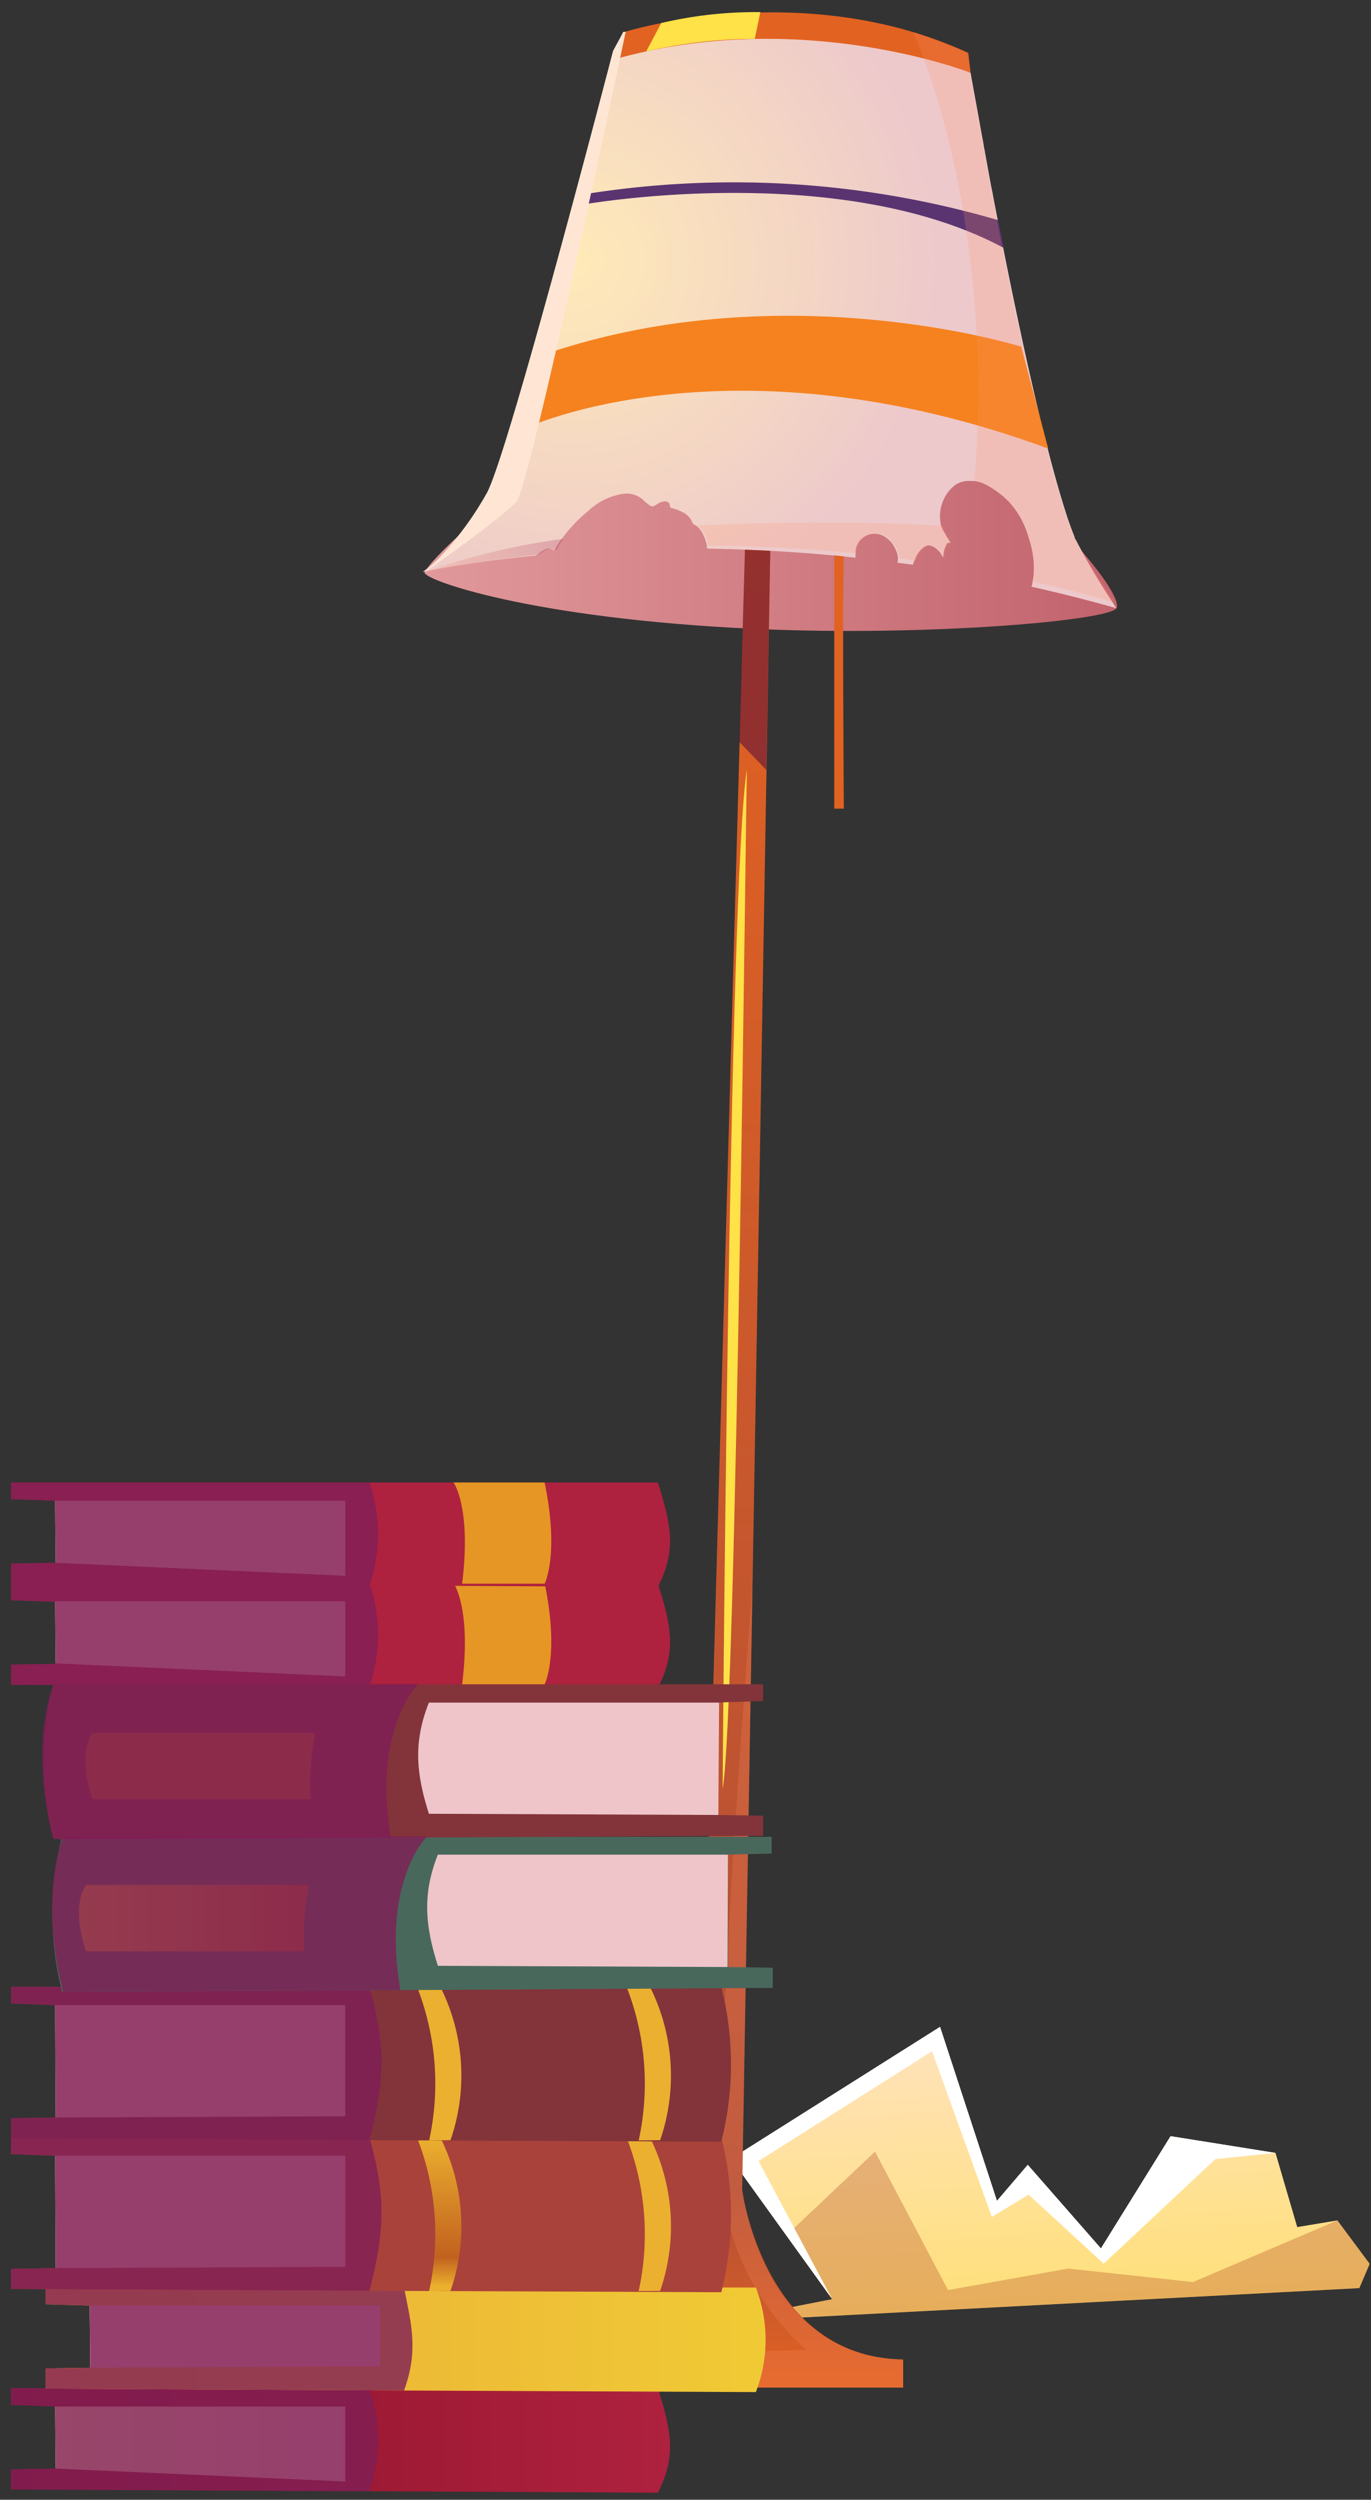 <?xml version="1.0" encoding="UTF-8"?>
<svg data-bbox="0.91 0.998 111.98 204.422" xmlns="http://www.w3.org/2000/svg" viewBox="0 0 113 206" height="206" width="113" data-type="ugc">
    <rect x="0" y="0" width="113" height="206" fill="#333333" stroke="none"/>
    <g>
        <path fill="url(#da1cc694-ec8c-4b28-a208-2a73d4694cd7)" d="m58.93 191.36 9.66-1.89-8.33-11.57 17.22-10.87 4.69 14.34 2.54-2.97 6.03 6.89 5.74-9.25 8.65 1.38 1.79 6.11 3.31-.55 2.66 3.58-.85 2-53.11 2.8z"/>
        <path fill="#9C1800" d="m58.93 191.36 9.66-1.89-3.41-5.6 6.94-6.56 6.02 11.41 9.89-1.77 10.3 1.11 11.9-5.08 2.66 3.58-.85 2-53.11 2.8z" opacity=".25"/>
        <path fill="#ffffff" d="m68.59 189.47-8.33-11.57 17.22-10.87 4.69 14.34 2.54-2.97 6.03 6.89 5.74-9.25 8.65 1.38-4.96.51-9.2 8.62-6.19-5.69-3.03 1.83-4.93-13.65-14.3 9.05 6.07 11.38z"/>
        <path fill="url(#288d84c4-4dbc-40a1-aa2a-fd4cb45ce721)" d="M35 47.16c-.28.55 8.59 3.83 27.34 4.67 14.25.64 29.39-.71 29.71-1.75.65-2.08-14.47-18.95-27.7-18.95-13.23 0-28.44 14.14-29.35 16.03z" clip-rule="evenodd" fill-rule="evenodd"/>
        <path fill="url(#aa2d1329-1da8-4a0b-803c-c61918e35f88)" d="M40.22 194.38s15.41.3 17.4-13.94h3.55s1.77 13.84 13.27 14v2.32H40.22v-2.38z" clip-rule="evenodd" fill-rule="evenodd"/>
        <path fill="url(#7deb8d4d-b916-43ef-9760-aa780f3a3957)" d="m57.63 180.44 3.78-135.41 2.08.08-2.32 135.33h-3.54z" clip-rule="evenodd" fill-rule="evenodd"/>
        <path fill="url(#f3ac1243-91f0-431e-aedc-dd63f7261267)" d="M85.18 47.49c.035-.46.035-.92 0-1.38a8.003 8.003 0 0 0-.38-1.74 7.462 7.462 0 0 0-.94-2.12 8.212 8.212 0 0 0-.8-1 7.361 7.361 0 0 0-1-.82 5.748 5.748 0 0 0-1-.58 2.792 2.792 0 0 0-.75-.21h-.32a1.921 1.921 0 0 0-1.51.54 3.29 3.29 0 0 0-.91 3.16c.066.194.156.38.27.55.09.15.17.32.27.47.083.117.156.241.22.37h-.21a.12.12 0 0 0-.06.06.987.987 0 0 0-.12.23c-.1.214-.16.444-.18.68a.85.85 0 0 1-.05.25.883.883 0 0 0-.1-.22 1.702 1.702 0 0 0-.38-.46 1.24 1.24 0 0 0-.68-.33.692.692 0 0 0-.31.09 2 2 0 0 0-.8 1 1.12 1.12 0 0 0-.07.16c-.05.114-.093.231-.13.35l-1.28-.17c.036-.117.052-.238.05-.36a.369.369 0 0 0 0-.11 2.46 2.46 0 0 0-.3-.82 2.002 2.002 0 0 0-.69-.78 1.571 1.571 0 0 0-2.44.78c-.06.17-.08.351-.06.53a1.385 1.385 0 0 0 0 .35c-4.37-.47-8.48-.69-12.25-.75v-.23c-.063-.3-.16-.592-.29-.87a1.89 1.89 0 0 0-.59-.78c-.11-.07-.27-.12-.32-.25a1.58 1.58 0 0 0-.85-.89 3.374 3.374 0 0 0-.8-.3.666.666 0 0 1-.15-.06c-.08-.06-.06-.2-.08-.29-.02-.09-.09-.11-.14-.15a.36.36 0 0 0-.26-.07 1 1 0 0 0-.52.16c-.136.093-.28.174-.43.24a.359.359 0 0 1-.31-.09 3.433 3.433 0 0 1-.55-.46 2.063 2.063 0 0 0-1.51-.49 5.31 5.31 0 0 0-3 1.44 12.16 12.16 0 0 0-2.15 2.27c-.07.08-.13.17-.19.25-.14.183-.262.381-.36.59 0 .06 0 .11-.09.1a.725.725 0 0 1-.19-.07.853.853 0 0 0-.31-.06 1.44 1.44 0 0 0-.72.38l-.15.1-.14.1c-4.17.41-7.12.92-8.49 1.19l-.84.17c.38-.31 4.5-3.58 5.41-5.11 5-8.24 10.1-37.1 10.1-37.1a41.17 41.17 0 0 1 25.62-.42A29.2 29.2 0 0 1 80 6s.24 1.36.65 3.59c.09.51.19 1.07.3 1.67.053.267.103.547.15.84.06.3.11.61.17.93.09.48.18 1 .27 1.48.09.48.13.73.21 1.1.08.37.1.56.16.84 1.57 8.18 3.86 19.23 5.86 25.54.13.42.26.82.4 1.2.07.21.15.41.22.6l.18.46c0 .09.08.2.14.31a53.047 53.047 0 0 0 3 5.09l.3.47a134.805 134.805 0 0 0-7-1.77 2.25 2.25 0 0 0 .08-.24v-.15c.042-.154.072-.311.09-.47z" clip-rule="evenodd" fill-rule="evenodd"/>
        <path fill="#47003C" d="m60.94 61.15 2.22 2.3.33-18.06-2.09-.09-.46 15.85z" clip-rule="evenodd" fill-rule="evenodd" opacity=".5"/>
        <path fill="url(#69245678-448e-4fe2-a43b-6f60ddc05b2e)" d="m50.49 4.93.85-2.26S66-2 79.81 4.36L80 6S66 .49 50.49 4.93z" clip-rule="evenodd" fill-rule="evenodd"/>
        <path fill="url(#36978e6e-b4a4-46db-9d86-8105436c2ed4)" d="M68.76 45.77v20.87h.79s-.13-18.34 0-20.79l-.79-.08z" clip-rule="evenodd" fill-rule="evenodd"/>
        <path fill="#FFE148" d="M53.26 4.24 54.5 1.9a33.92 33.92 0 0 1 8.17-.9l-.46 2.2a39.57 39.57 0 0 0-8.95 1.04z" clip-rule="evenodd" fill-rule="evenodd"/>
        <path fill="#FFE148" d="M59.56 147.41s.52-74.88 2-84c-.05.04-.86 78.08-2 84z" clip-rule="evenodd" fill-rule="evenodd"/>
        <path fill="url(#c88a90fb-859a-44d7-a2b7-dd3f135daa9a)" d="M43.24 35.31s16.92-8 43.16 1.66l-2.23-8.4s-19.36-6.07-39 .53l-1.93 6.21z" clip-rule="evenodd" fill-rule="evenodd"/>
        <path fill="#5A3471" d="M48.09 16.85s21-3.73 34.64 3.58l-.47-2.29a77.78 77.78 0 0 0-34-2.15l-.17.86z" clip-rule="evenodd" fill-rule="evenodd"/>
        <path fill="url(#9105a388-90d5-4d41-a02e-bdfd300e4321)" d="M35 47.15a56.655 56.655 0 0 1 11.46-2.75c-.07.08-.13.17-.19.25-.14.183-.262.381-.36.59 0 .06 0 .11-.09.1a.728.728 0 0 1-.19-.07.85.85 0 0 0-.31-.06 1.44 1.44 0 0 0-.72.38l-.15.1c-4.23.45-7.24 1-8.63 1.29l-.82.17z" clip-rule="evenodd" fill-rule="evenodd" opacity=".2" style="mix-blend-mode:multiply"/>
        <path fill="url(#b7d546f7-89ff-424c-b427-da1898fa2fdc)" d="M78.22 44.4c.083.117.156.241.22.37h-.21a.12.12 0 0 0-.06.06.987.987 0 0 0-.12.23c-.1.214-.16.444-.18.68a.85.85 0 0 1-.05.25.881.881 0 0 0-.1-.22 1.699 1.699 0 0 0-.38-.46 1.24 1.24 0 0 0-.68-.33.69.69 0 0 0-.31.09 2 2 0 0 0-.8 1 1.11 1.11 0 0 0-.07.16L74.12 46a.369.369 0 0 0 0-.11 2.46 2.46 0 0 0-.3-.82 2 2 0 0 0-.69-.78 1.57 1.57 0 0 0-2.44.78c-.06.17-.08.351-.06.53-4.35-.43-8.46-.61-12.24-.63a4 4 0 0 0-.29-.87 1.89 1.89 0 0 0-.59-.78 196.575 196.575 0 0 1 20.18 0c.066.194.156.38.27.55.04.21.16.38.26.53z" clip-rule="evenodd" fill-rule="evenodd" opacity=".2" style="mix-blend-mode:multiply"/>
        <path fill="url(#afc6f2d8-9116-42e5-b446-24d524d972c1)" d="m92 49.7-.3-.08a81.82 81.82 0 0 0-6.59-1.69c.034-.145.057-.292.07-.44.035-.46.035-.92 0-1.38a8.001 8.001 0 0 0-.38-1.74 7.46 7.46 0 0 0-.94-2.12 8.204 8.204 0 0 0-.8-1 7.346 7.346 0 0 0-1-.82 5.742 5.742 0 0 0-1-.58 2.792 2.792 0 0 0-.75-.21c1.42-17.72-2.57-30.58-4.3-35.17a29.73 29.73 0 0 0-.76-1.85c.67.2 4.45 1.69 4.45 1.69s.45 2.76 1.18 6.87c.053.267.103.547.15.84.06.3.11.61.17.93.09.48.18 1 .27 1.48.09.48.13.73.21 1.1.08.37.1.56.16.84 1.68 9 4.11 20.78 6.26 26.74.07.21.15.41.22.6l.18.46.14.31A59.066 59.066 0 0 0 92 49.7z" clip-rule="evenodd" fill-rule="evenodd" opacity=".2" style="mix-blend-mode:multiply"/>
        <path fill="url(#0c14ca6d-d6b2-4a1f-8df1-f147ee2aaaa7)" d="m40.22 194.38 26.23-.73a21 21 0 0 1-6.89-13.05c-.9-8.22 2.46-49.81 2.46-49.81l-.85 49.65s1.54 13.82 13.27 14v2.32H40.22v-2.38z" clip-rule="evenodd" fill-rule="evenodd" opacity=".2" style="mix-blend-mode:multiply"/>
        <path fill="#FFE148" d="m42.7 196.8.51-2.5 7.79-.22.65 2.72H42.7z" clip-rule="evenodd" fill-rule="evenodd"/>
        <path fill="#FFE148" d="M51.31 193.85s4.5-1.74 6.31-8.49h-.75S53 193.15 45 194.08l6.31-.23z" clip-rule="evenodd" fill-rule="evenodd"/>
        <path fill="#FFE6D4" d="M35 47.16s6.44-4.51 7.57-5.83c1.13-1.32 9-38.71 9-38.71h-.19l-.85 1.57s-8.71 33.58-10.44 36.5A26.722 26.722 0 0 1 35 47.16z" clip-rule="evenodd" fill-rule="evenodd"/>
        <path fill="url(#0add1333-b616-412c-ad53-7482fee2c758)" d="m4.54 198.31.06 5.12-3.69.07v1.65l29.54.15 23.77.12c1.54-3 1.13-5.07 0-8.61H.91v1.38l3.63.12z" clip-rule="evenodd" fill-rule="evenodd"/>
        <path fill="url(#21493c66-8f4b-4e85-990b-0a3285dcd2c7)" d="M4.54 198.32h23.92v6.18l-23.87-1.07-.05-5.11z" clip-rule="evenodd" fill-rule="evenodd"/>
        <path fill="#801E56" d="m4.54 198.31.06 5.12-3.69.07v1.65l29.54.15a13.25 13.25 0 0 0 0-8.49H.91v1.38l3.63.12z" clip-rule="evenodd" fill-rule="evenodd" opacity=".8"/>
        <path fill="url(#b5cdb60c-6411-490e-9bd9-2aece28e87f0)" d="m4.54 132 .06 5.12-3.69.06v1.66l29.54.14 23.77.13c1.54-3 1.13-5.07 0-8.61H.91v1.37l3.63.13z" clip-rule="evenodd" fill-rule="evenodd"/>
        <path fill="url(#3e3f5c0e-a081-464c-af2c-5c11c4f0fc8c)" d="M4.54 131.96h23.92v6.19l-23.87-1.07-.05-5.12z" clip-rule="evenodd" fill-rule="evenodd"/>
        <path fill="#801E56" d="m4.54 132 .06 5.12-3.69.06v1.66l29.54.14a13.22 13.22 0 0 0 0-8.48H.91v1.37l3.63.13z" clip-rule="evenodd" fill-rule="evenodd" opacity=".8"/>
        <path fill="url(#fc9c452e-6147-48c7-a5ec-d6a45b21a22d)" d="m7.39 190 .06 5.12-3.69.06v1.66l29.54.16 29 .13a12 12 0 0 0 0-8.62H3.76v1.38l3.63.11z" clip-rule="evenodd" fill-rule="evenodd"/>
        <path fill="url(#b4c7c2ae-716e-401b-98be-0f3241ace60f)" d="M7.39 190h23.92v5.01l-23.87.11-.05-5.12z" clip-rule="evenodd" fill-rule="evenodd"/>
        <path fill="#801E56" d="m7.39 190 .06 5.12-3.69.06v1.66l29.54.16c1.2-3.3.62-5.36 0-8.49H3.76v1.38l3.63.11z" clip-rule="evenodd" fill-rule="evenodd" opacity=".8"/>
        <path fill="#A9423A" d="m4.54 177.65.06 9.26-3.69.07v1.65l29.54.15 29 .12a25.83 25.83 0 0 0 0-12.75H.91v1.37l3.63.13z" clip-rule="evenodd" fill-rule="evenodd"/>
        <path fill="url(#ac5915d7-90ec-4f42-b77c-9b87769a07b8)" d="M4.54 177.65h23.92v9.16l-23.87.1-.05-9.26z" clip-rule="evenodd" fill-rule="evenodd"/>
        <path fill="url(#a049d9fa-83a6-4984-9819-344d8a7fabab)" d="M35.37 188.8a21.83 21.83 0 0 0-1-12.65h1.92a16.273 16.273 0 0 1 .84 12.64l-1.76.01z" clip-rule="evenodd" fill-rule="evenodd"/>
        <path fill="url(#bfdbdeb9-ad9b-43d4-8974-05c094b7c1b9)" d="M52.64 188.8a21.83 21.83 0 0 0-1-12.65h1.93a16.326 16.326 0 0 1 .84 12.64l-1.77.01z" clip-rule="evenodd" fill-rule="evenodd"/>
        <path fill="#801E56" d="m4.54 177.65.06 9.26-3.69.07v1.65l29.54.15c1.28-4.91 1.36-7.86 0-12.63H.91v1.37l3.63.13z" clip-rule="evenodd" fill-rule="evenodd" opacity=".8"/>
        <path fill="#82343A" d="m4.54 165.24.06 9.26-3.69.06v1.66l29.54.15 29 .12a25.87 25.87 0 0 0 0-12.76H.91v1.38l3.63.13z" clip-rule="evenodd" fill-rule="evenodd"/>
        <path fill="url(#463df9ab-a6f1-41db-b1c2-30ac9e268565)" d="M4.54 165.24h23.92v9.16l-23.87.1-.05-9.26z" clip-rule="evenodd" fill-rule="evenodd"/>
        <path fill="url(#5dafa955-4883-4136-a553-c826289d2333)" d="M35.37 176.39a21.87 21.87 0 0 0-1-12.66h1.92a16.281 16.281 0 0 1 .84 12.64l-1.76.02z" clip-rule="evenodd" fill-rule="evenodd"/>
        <path fill="url(#3de4077a-a96e-4221-aaba-0918033465dd)" d="M52.64 176.39a21.87 21.87 0 0 0-1-12.66h1.93a16.343 16.343 0 0 1 .84 12.64l-1.77.02z" clip-rule="evenodd" fill-rule="evenodd"/>
        <path fill="#801E56" d="m4.54 165.24.06 9.26-3.69.06v1.66l29.54.15c1.28-4.91 1.36-7.86 0-12.64H.91v1.38l3.63.13z" clip-rule="evenodd" fill-rule="evenodd" opacity=".8"/>
        <path fill="#49685C" d="M60 152.83v9.27l3.69.06v1.66l-29.58.18-29 .13a26 26 0 0 1 0-12.76H63.6v1.38l-3.6.08z" clip-rule="evenodd" fill-rule="evenodd"/>
        <path fill="url(#76bddde9-1861-4308-9654-5d6fbf261325)" d="M60 152.84H36.09c-1.34 3.37-1 6 0 9.16l23.87.1.04-9.26z" clip-rule="evenodd" fill-rule="evenodd"/>
        <path fill="url(#30081cb8-ffb4-4806-a0fb-de3fe1ee2204)" d="M25.48 155.33a20.49 20.49 0 0 0-.39 5.48h-18s-1.3-3.49 0-5.48h18.39z" clip-rule="evenodd" fill-rule="evenodd"/>
        <path fill="#82343A" d="m59.27 140.3-.06 9.27 3.69.06v1.66l-29.54.14-28.95.13a25.87 25.87 0 0 1 0-12.76H62.9v1.38l-3.63.12z" clip-rule="evenodd" fill-rule="evenodd"/>
        <path fill="url(#04d3a00d-bec9-4b4b-b9c5-cdc1a6a1c0bb)" d="M59.27 140.31H35.35c-1.34 3.37-1 6 0 9.16l23.86.1.06-9.26z" clip-rule="evenodd" fill-rule="evenodd"/>
        <path fill="url(#3b2dd223-5d87-4359-a898-6eb2b4297b74)" d="M26 142.8a20.284 20.284 0 0 0-.38 5.48h-18s-1.3-3.49 0-5.48H26z" clip-rule="evenodd" fill-rule="evenodd"/>
        <path fill="#801E56" d="M35.2 151.33S31.44 155 33 164l-27.8.12s-2.06-7 0-12.76l30-.03z" clip-rule="evenodd" fill-rule="evenodd" opacity=".8"/>
        <path fill="#801E56" d="M34.45 138.8s-3.75 3.66-2.24 12.64l-27.8.12s-2.07-7 0-12.76h30.04z" clip-rule="evenodd" fill-rule="evenodd" opacity=".8"/>
        <path fill="#E69624" d="M44.89 138.8s1.23-2.37 0-8.34h-7.51s1.49 2 .71 8.34h6.8z" clip-rule="evenodd" fill-rule="evenodd"/>
        <path fill="url(#00e86ea3-2f84-465f-a9e4-55b61abe0fee)" d="m4.54 123.67.06 5.12-3.69.06v1.66l29.54.14 23.77.13c1.54-3 1.13-5.07 0-8.61H.91v1.37l3.63.13z" clip-rule="evenodd" fill-rule="evenodd"/>
        <path fill="url(#cdcdd098-a761-4434-a085-4fbd5a2918af)" d="M4.54 123.67h23.92v6.19l-23.87-1.07-.05-5.12z" clip-rule="evenodd" fill-rule="evenodd"/>
        <path fill="#801E56" d="m4.54 123.67.06 5.12-3.69.06v1.66l29.54.14a13.22 13.22 0 0 0 0-8.48H.91v1.37l3.63.13z" clip-rule="evenodd" fill-rule="evenodd" opacity=".8"/>
        <path fill="#E69624" d="M44.89 130.51s1.23-2.37 0-8.34h-7.51s1.49 2 .71 8.34h6.8z" clip-rule="evenodd" fill-rule="evenodd"/>
        <defs fill="none">
            <linearGradient gradientUnits="userSpaceOnUse" y2="166.659" x2="84.75" y1="189.968" x1="85.963" id="da1cc694-ec8c-4b28-a208-2a73d4694cd7">
                <stop stop-color="#FFE07A" offset=".01"/>
                <stop stop-color="#FFE2BD" offset="1"/>
            </linearGradient>
            <linearGradient gradientUnits="userSpaceOnUse" y2="41.56" x2="92.02" y1="41.56" x1="34.95" id="288d84c4-4dbc-40a1-aa2a-fd4cb45ce721">
                <stop stop-color="#E0989A" offset=".01"/>
                <stop stop-color="#C2636D" offset="1"/>
            </linearGradient>
            <linearGradient gradientUnits="userSpaceOnUse" y2="180.44" x2="57.33" y1="196.8" x1="57.33" id="aa2d1329-1da8-4a0b-803c-c61918e35f88">
                <stop stop-color="#E26221"/>
                <stop stop-color="#B34F36" offset="1"/>
            </linearGradient>
            <linearGradient gradientUnits="userSpaceOnUse" y2="45.03" x2="60.56" y1="180.44" x1="60.56" id="7deb8d4d-b916-43ef-9760-aa780f3a3957">
                <stop stop-color="#B34F36"/>
                <stop stop-color="#E26221" offset="1"/>
            </linearGradient>
            <linearGradient gradientUnits="userSpaceOnUse" y2="13.374" x2="3858.46" y1="13.374" x1="2986.44" id="69245678-448e-4fe2-a43b-6f60ddc05b2e">
                <stop stop-color="#E26221"/>
                <stop stop-color="#B34F36" offset="1"/>
            </linearGradient>
            <linearGradient gradientUnits="userSpaceOnUse" y2="980.12" x2="162.107" y1="1415.68" x1="162.107" id="36978e6e-b4a4-46db-9d86-8105436c2ed4">
                <stop stop-color="#B34F36"/>
                <stop stop-color="#E26221" offset="1"/>
            </linearGradient>
            <linearGradient gradientUnits="userSpaceOnUse" y2="31.49" x2="86.4" y1="31.49" x1="43.24" id="c88a90fb-859a-44d7-a2b7-dd3f135daa9a">
                <stop stop-color="#F5821F"/>
                <stop stop-color="#F5821F" offset="1"/>
            </linearGradient>
            <linearGradient gradientUnits="userSpaceOnUse" y2="45.77" x2="46.46" y1="45.77" x1="34.98" id="9105a388-90d5-4d41-a02e-bdfd300e4321">
                <stop stop-color="#FF936A"/>
                <stop stop-color="#890041" offset="1"/>
            </linearGradient>
            <linearGradient gradientUnits="userSpaceOnUse" y2="181.392" x2="2724.83" y1="181.392" x1="2286.56" id="b7d546f7-89ff-424c-b427-da1898fa2fdc">
                <stop stop-color="#FF936A"/>
                <stop stop-color="#890041" offset="1"/>
            </linearGradient>
            <linearGradient gradientUnits="userSpaceOnUse" y2="1188.09" x2="2437" y1="1188.09" x1="2158.11" id="afc6f2d8-9116-42e5-b446-24d524d972c1">
                <stop stop-color="#FF936A"/>
                <stop stop-color="#890041" offset="1"/>
            </linearGradient>
            <linearGradient gradientUnits="userSpaceOnUse" y2="10870" x2="4264.34" y1="10870" x1="3093.33" id="0c14ca6d-d6b2-4a1f-8df1-f147ee2aaaa7">
                <stop stop-color="#FF936A"/>
                <stop stop-color="#890041" offset="1"/>
            </linearGradient>
            <linearGradient gradientUnits="userSpaceOnUse" y2="201.12" x2=".91" y1="201.12" x1="55.22" id="0add1333-b616-412c-ad53-7482fee2c758">
                <stop stop-color="#AE213F"/>
                <stop stop-color="#8B1126" offset="1"/>
            </linearGradient>
            <linearGradient gradientUnits="userSpaceOnUse" y2="201.41" x2="4.53" y1="201.41" x1="28.45" id="21493c66-8f4b-4e85-990b-0a3285dcd2c7">
                <stop stop-color="#EFC5C9"/>
                <stop stop-color="#F8E8B8" offset="1"/>
            </linearGradient>
            <linearGradient gradientUnits="userSpaceOnUse" y2="1282.17" x2="33543.9" y1="1282.17" x1="30593.9" id="b5cdb60c-6411-490e-9bd9-2aece28e87f0">
                <stop stop-color="#AE213F"/>
                <stop stop-color="#8B1126" offset="1"/>
            </linearGradient>
            <linearGradient gradientUnits="userSpaceOnUse" y2="961.79" x2="14689.5" y1="961.79" x1="14117.3" id="3e3f5c0e-a081-464c-af2c-5c11c4f0fc8c">
                <stop stop-color="#EFC5C9"/>
                <stop stop-color="#F8E8B8" offset="1"/>
            </linearGradient>
            <linearGradient gradientUnits="userSpaceOnUse" y2="192.8" x2="3.76" y1="192.8" x1="63.04" id="fc9c452e-6147-48c7-a5ec-d6a45b21a22d">
                <stop stop-color="#F0CA35"/>
                <stop stop-color="#EAAB38" offset="1"/>
            </linearGradient>
            <linearGradient gradientUnits="userSpaceOnUse" y2="1170.79" x2="14624.2" y1="1170.79" x1="14052" id="b4c7c2ae-716e-401b-98be-0f3241ace60f">
                <stop stop-color="#EFC5C9"/>
                <stop stop-color="#F8E8B8" offset="1"/>
            </linearGradient>
            <linearGradient gradientUnits="userSpaceOnUse" y2="1856.3" x2="14689.5" y1="1856.3" x1="14117.3" id="ac5915d7-90ec-4f42-b77c-9b87769a07b8">
                <stop stop-color="#EFC5C9"/>
                <stop stop-color="#F8E8B8" offset="1"/>
            </linearGradient>
            <linearGradient gradientUnits="userSpaceOnUse" y2="176.15" x2="36.14" y1="188.8" x1="36.14" id="a049d9fa-83a6-4984-9819-344d8a7fabab">
                <stop stop-color="#EBB02E" offset=".03"/>
                <stop stop-color="#C2611F" offset=".22"/>
                <stop stop-color="#EBB02F" offset="1"/>
            </linearGradient>
            <linearGradient gradientUnits="userSpaceOnUse" y2="2391.8" x2="2121.03" y1="2551.82" x1="2121.03" id="bfdbdeb9-ad9b-43d4-8974-05c094b7c1b9">
                <stop stop-color="#EBB02E" offset=".03"/>
                <stop stop-color="#C2611F" offset=".22"/>
                <stop stop-color="#EBB02F" offset="1"/>
            </linearGradient>
            <linearGradient gradientUnits="userSpaceOnUse" y2="1728.98" x2="14689.5" y1="1728.98" x1="14117.3" id="463df9ab-a6f1-41db-b1c2-30ac9e268565">
                <stop stop-color="#EFC5C9"/>
                <stop stop-color="#F8E8B8" offset="1"/>
            </linearGradient>
            <linearGradient gradientUnits="userSpaceOnUse" y2="2223.89" x2="2163.11" y1="2384.17" x1="2163.11" id="5dafa955-4883-4136-a553-c826289d2333">
                <stop stop-color="#EBB02E" offset=".03"/>
                <stop stop-color="#C2611F" offset=".22"/>
                <stop stop-color="#EBB02F" offset="1"/>
            </linearGradient>
            <linearGradient gradientUnits="userSpaceOnUse" y2="2223.89" x2="2120.09" y1="2384.17" x1="2120.09" id="3de4077a-a96e-4221-aaba-0918033465dd">
                <stop stop-color="#EBB02E" offset=".03"/>
                <stop stop-color="#C2611F" offset=".22"/>
                <stop stop-color="#EBB02F" offset="1"/>
            </linearGradient>
            <linearGradient gradientUnits="userSpaceOnUse" y2="1601.75" x2="3955.71" y1="1601.75" x1="3340.37" id="76bddde9-1861-4308-9654-5d6fbf261325">
                <stop stop-color="#EFC5C9"/>
                <stop stop-color="#F8E8B8" offset="1"/>
            </linearGradient>
            <linearGradient gradientUnits="userSpaceOnUse" y2="158.07" x2="6.51" y1="158.07" x1="25.48" id="30081cb8-ffb4-4806-a0fb-de3fe1ee2204">
                <stop stop-color="#C2611F"/>
                <stop stop-color="#EBB02F" offset="1"/>
            </linearGradient>
            <linearGradient gradientUnits="userSpaceOnUse" y2="1473.2" x2="3938.22" y1="1473.2" x1="3322.63" id="04d3a00d-bec9-4b4b-b9c5-cdc1a6a1c0bb">
                <stop stop-color="#EFC5C9"/>
                <stop stop-color="#F8E8B8" offset="1"/>
            </linearGradient>
            <linearGradient gradientUnits="userSpaceOnUse" y2="934.879" x2="11598.6" y1="934.879" x1="11239" id="3b2dd223-5d87-4359-a898-6eb2b4297b74">
                <stop stop-color="#C2611F"/>
                <stop stop-color="#EBB02F" offset="1"/>
            </linearGradient>
            <linearGradient gradientUnits="userSpaceOnUse" y2="1202.47" x2="33543.9" y1="1202.47" x1="30593.9" id="00e86ea3-2f84-465f-a9e4-55b61abe0fee">
                <stop stop-color="#AE213F"/>
                <stop stop-color="#8B1126" offset="1"/>
            </linearGradient>
            <linearGradient gradientUnits="userSpaceOnUse" y2="902.187" x2="14689.5" y1="902.187" x1="14117.3" id="cdcdd098-a761-4434-a085-4fbd5a2918af">
                <stop stop-color="#EFC5C9"/>
                <stop stop-color="#F8E8B8" offset="1"/>
            </linearGradient>
            <radialGradient gradientTransform="translate(47.24 21.49) scale(43.08)" gradientUnits="userSpaceOnUse" r="1" cy="0" cx="0" id="f3ac1243-91f0-431e-aedc-dd63f7261267">
                <stop stop-color="#FFEAB8"/>
                <stop stop-color="#EDC9CB" offset=".7"/>
            </radialGradient>
        </defs>
    </g>
</svg>
